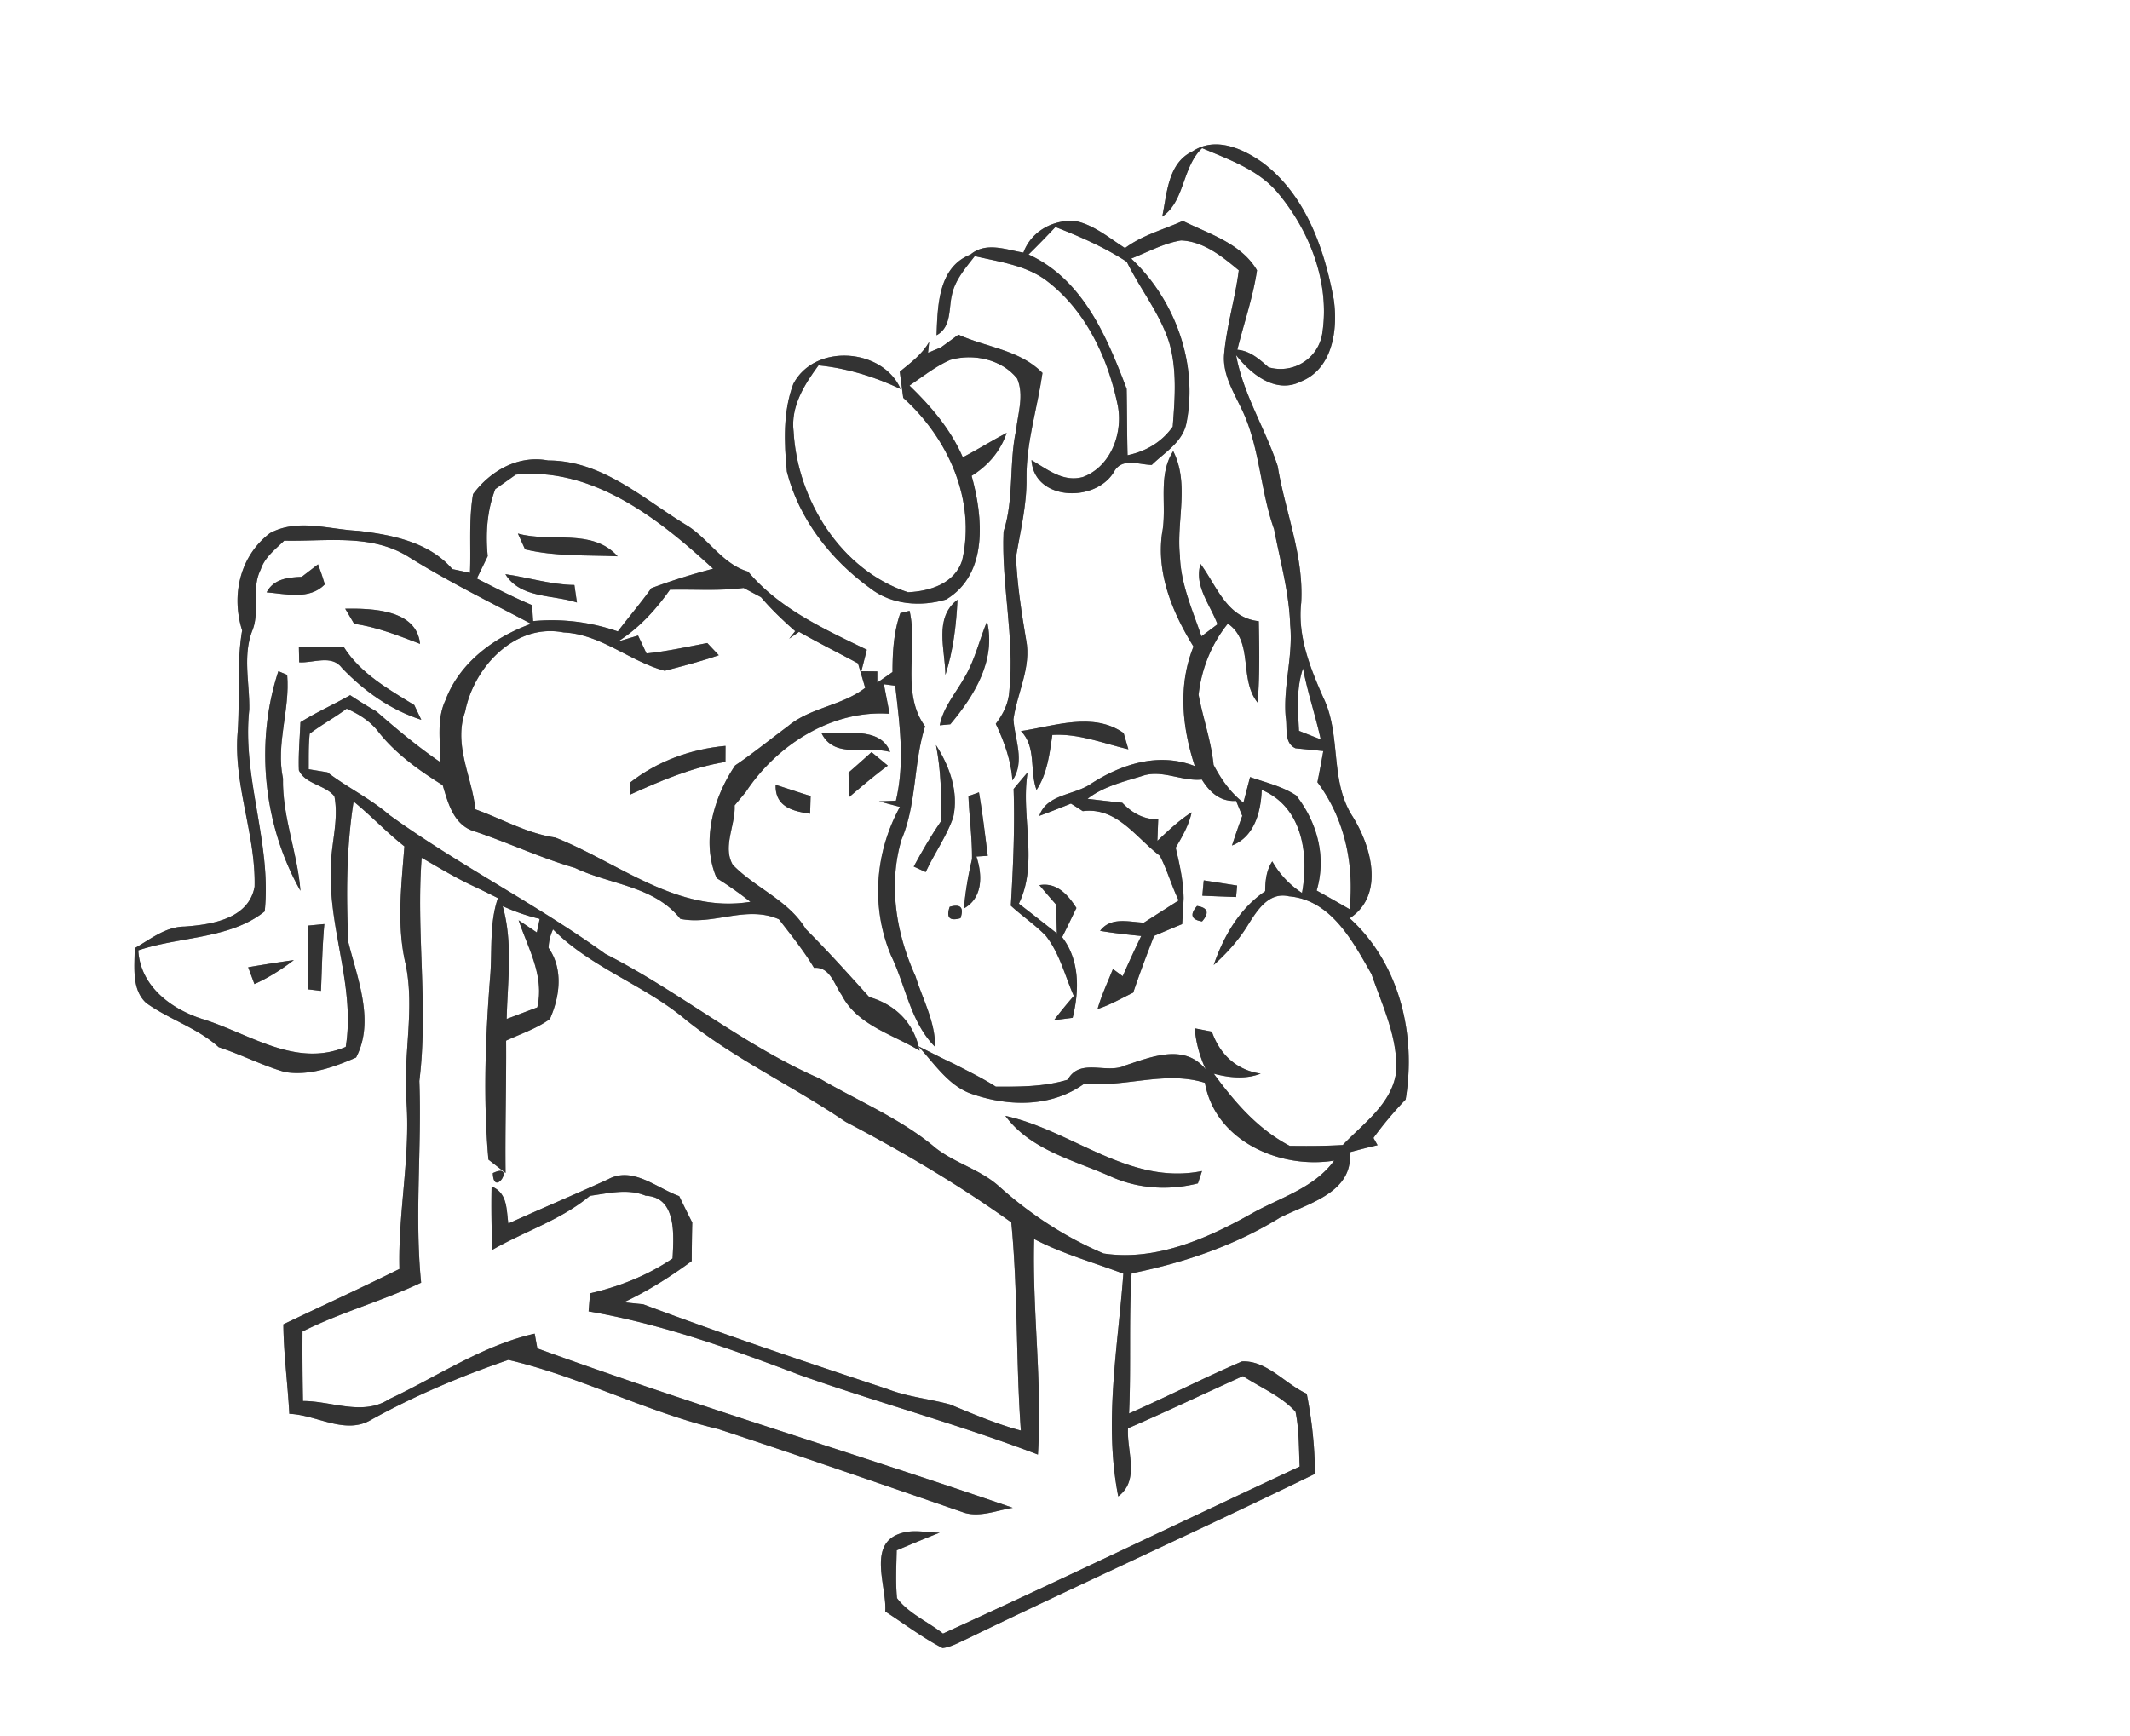 <svg width="368" height="300" viewBox="0 0 276 225" xmlns="http://www.w3.org/2000/svg"><rect x="0" y="0" width="276" height="225" fill="#808080" stroke="none"/><g fill="#FFF"><path d="M0 0h276v225H0V0m154.54 19.61c-3.22 1.5-3.31 5.47-3.94 8.46 2.95-1.99 2.56-6.41 5.17-8.87 3.57 1.52 7.47 2.85 9.98 6 4.01 4.89 6.53 11.42 5.62 17.78-.4 3.41-3.72 5.55-6.99 4.62-1.18-1.03-2.39-2.14-4.05-2.27.85-3.43 2.03-6.8 2.55-10.3-2.03-3.48-6.2-4.71-9.61-6.4-2.52 1.14-5.25 1.84-7.49 3.52-2.03-1.29-3.95-2.95-6.35-3.49-2.88-.28-5.8 1.28-6.82 4.08-2.27-.38-4.85-1.44-6.86.25-4.19 1.64-4.25 6.67-4.39 10.46 1.95-1.08 1.55-3.38 1.99-5.24.41-1.95 1.77-3.48 2.96-5.02 3.13.74 6.49 1.15 9.17 3.09 5.15 3.84 8.04 9.99 9.33 16.14.77 3.62-.83 8.04-4.48 9.4-2.54.73-4.63-1-6.67-2.19.32 5.25 8.18 5.58 10.65 1.59 1.03-1.98 3.2-1 4.93-.96 1.68-1.64 4.02-2.95 4.5-5.45 1.52-7.71-1.48-15.96-7.16-21.3 2.13-.83 4.19-1.98 6.46-2.35 2.95.13 5.32 2.08 7.48 3.87-.47 3.69-1.6 7.27-1.91 10.98-.19 2.89 1.6 5.34 2.68 7.89 1.98 4.69 2.09 9.9 3.8 14.68.79 4.12 1.95 8.2 2.09 12.42.4 4-.93 7.93-.58 11.95.25 1.33-.28 3.33 1.27 4.03l3.6.36c-.24 1.34-.49 2.69-.76 4.04 3.54 4.74 4.78 10.63 4.17 16.46-1.42-.82-2.84-1.63-4.27-2.42 1.29-4.36.09-8.81-2.65-12.32-1.82-1.2-3.96-1.68-5.98-2.39-.21.83-.65 2.49-.86 3.32-1.68-1.3-2.89-3.04-3.87-4.9-.31-3.1-1.37-6.04-1.94-9.09.38-3.36 1.66-6.57 3.79-9.21 3.39 2.31 1.4 7.19 3.86 10.23.29-3.51.22-7.03.15-10.55-4.16-.44-5.43-4.56-7.55-7.42-.86 2.87 1.27 5.29 2.2 7.82l-2.08 1.56c-1.17-3.42-2.69-6.8-2.79-10.47-.47-4.5 1.27-9.3-.87-13.53-2.05 3.19-.76 7.11-1.44 10.64-.75 5.24 1.36 10.32 4.07 14.69-2.03 5.05-1.48 10.43.17 15.49-4.63-1.82-9.44-.29-13.42 2.27-2.18 1.53-5.75 1.32-6.73 4.18 1.38-.5 2.74-1.05 4.1-1.59.39.24 1.16.74 1.54.98 4.4-.57 6.88 3.44 9.98 5.78.96 1.85 1.52 3.91 2.44 5.79-1.51.96-3.01 1.92-4.51 2.88-1.97-.09-4.27-.79-5.67 1.06 1.76.3 3.54.49 5.33.67-.83 1.72-1.64 3.45-2.4 5.21-.32-.23-.95-.7-1.27-.93-.68 1.71-1.48 3.4-1.99 5.18 1.62-.52 3.09-1.38 4.62-2.12.83-2.48 1.76-4.92 2.7-7.35 1.21-.52 2.42-1.03 3.64-1.53.08-1.12.15-2.24.19-3.36-.03-2.22-.52-4.39-1.03-6.54.86-1.45 1.71-2.92 2.07-4.59-1.63 1.04-3.04 2.38-4.44 3.7.03-.7.08-2.1.11-2.8-1.87.06-3.41-.83-4.66-2.14-1.51-.16-3.01-.33-4.5-.51 2.03-1.58 4.6-2.2 7.02-2.94 2.58-.93 5.16.71 7.79.44 1.01 1.64 2.38 2.9 4.44 2.77.2.49.6 1.45.8 1.94-.47 1.27-.91 2.55-1.33 3.84 2.92-1.13 3.75-4.39 3.85-7.21 5.28 2.22 6.14 8.35 5.22 13.36a11.79 11.79 0 0 1-3.85-4.09c-.77 1.16-.91 2.51-.92 3.87-3.34 2.26-5.38 5.81-6.67 9.56 1.72-1.54 3.27-3.26 4.47-5.24 1.18-1.87 2.68-4.27 5.29-3.66 5.48.48 8.27 5.85 10.69 10.09 1.41 4.11 3.46 8.27 3.19 12.71-.58 4.13-4.25 6.62-6.91 9.43-2.3.14-4.59.14-6.88.11-4.15-2.18-7.11-5.64-9.84-9.35 2.01.52 4.09.76 6.08-.01-3.16-.46-5.3-2.5-6.33-5.44-.55-.11-1.67-.33-2.22-.43.16 1.85.64 3.62 1.43 5.32-2.77-3.39-6.99-1.64-10.4-.52-2.45 1.19-5.87-1.04-7.48 1.85-3.02.93-6.2.92-9.32.91-1.77-1.13-3.66-2.04-5.51-3-1.54-.71-3.04-1.5-4.55-2.25 2.16 2.31 4.02 5.32 7.21 6.28 4.74 1.59 10.18 1.6 14.35-1.45 5.22.57 10.42-1.7 15.59-.08 1.34 7.56 9.76 11.23 16.75 10.08-2.59 3.56-6.98 4.78-10.65 6.84-5.78 3.26-12.47 6.22-19.22 5.2-5-2.11-9.61-5.15-13.64-8.78-2.4-2.11-5.6-2.93-8.1-4.87-4.49-3.81-10-6.06-15.03-9.01-9.88-4.3-18.23-11.31-27.8-16.17-9-6.49-18.97-11.49-27.97-17.99-2.47-2.14-5.45-3.56-8.04-5.54L40 99.7c.01-1.53-.03-3.07.13-4.6 1.53-1.17 3.25-2.09 4.79-3.25 1.62.71 3.13 1.67 4.2 3.11 2.25 2.82 5.22 4.91 8.25 6.81.66 2.21 1.33 4.86 3.7 5.84 4.52 1.48 8.83 3.54 13.41 4.87 4.63 2.21 10.26 2.32 13.68 6.61 4.33.87 8.53-1.81 12.78.06 1.57 2.05 3.21 4.06 4.54 6.29 2.09-.17 2.62 2.17 3.59 3.53 2 3.9 6.6 5.08 10.09 7.2-.71-3.58-3.11-5.96-6.53-6.95-2.69-2.98-5.37-5.97-8.21-8.8-2.23-3.74-6.53-5.3-9.47-8.34-1.35-2.35.37-5.15.24-7.69.36-.43 1.08-1.3 1.44-1.73 4.02-6.1 11.15-10.68 18.64-10.15-.18-.96-.55-2.87-.74-3.83.37.05 1.1.15 1.47.19.57 4.98 1.27 9.96.09 14.91l-2.19.08c.9.24 1.8.48 2.71.72-3.25 5.93-3.78 13.05-1.13 19.31 1.9 3.93 2.5 8.6 5.69 11.79.03-3.25-1.6-6.13-2.54-9.15-2.5-5.51-3.56-11.83-1.81-17.72 1.98-4.66 1.53-9.86 3.05-14.67-3.15-4.3-.89-10.12-2.01-14.97-.3.07-.9.22-1.19.29-.87 2.44-1.02 5.06-1.02 7.64-.65.46-1.31.92-1.97 1.37v-1.45l-2.07-.02c.18-.7.54-2.09.71-2.79-5.53-2.68-11.33-5.31-15.38-10.12-3.31-.98-5.08-4.2-7.89-5.97-5.69-3.43-10.94-8.43-18.02-8.44-3.88-.74-7.48 1.34-9.73 4.36-.58 3.37-.26 6.81-.4 10.21-.58-.13-1.72-.37-2.29-.49-3-3.51-7.84-4.45-12.2-4.96-3.8-.18-7.82-1.63-11.41.29-3.9 2.94-5.07 8.05-3.62 12.62-.76 4.43-.25 8.95-.6 13.41-.49 6.72 2.38 13.14 2.21 19.81-.78 4.18-5.57 4.9-9.09 5.16-2.46.02-4.41 1.65-6.45 2.8.02 2.38-.45 5.35 1.52 7.12 2.98 2.13 6.62 3.22 9.37 5.71 2.91.95 5.63 2.37 8.57 3.22 3.17.53 6.37-.64 9.23-1.88 2.45-4.7.18-10.19-1.01-14.98-.27-6.06-.26-12.18.69-18.2 2.27 1.85 4.28 4 6.58 5.81-.39 5.08-1.03 10.23.16 15.26 1.23 5.93-.37 11.91.11 17.87.5 7.24-1.1 14.41-.91 21.64-4.98 2.48-10.03 4.78-15.04 7.18.03 3.88.57 7.73.77 11.6 3.52.12 7.18 2.73 10.52.82 5.69-3.16 11.72-5.7 17.87-7.81 9.34 2.19 17.89 6.75 27.21 8.97 10.68 3.5 21.3 7.2 31.93 10.86 2.06.57 4.17-.34 6.21-.66-20.47-7.07-41.24-13.25-61.6-20.66-.09-.48-.26-1.43-.35-1.91-6.76 1.53-12.62 5.57-18.84 8.48-3.42 2.24-7.47.24-11.18.25-.06-3-.08-6.01-.06-9.01 4.97-2.5 10.36-3.95 15.37-6.33-.87-8.68.1-17.43-.23-26.14 1.19-9.63-.44-19.29.3-28.93 2.18 1.26 4.34 2.57 6.63 3.64 1.09.51 2.17 1.05 3.25 1.59-1.16 3.38-.7 6.98-1.03 10.47-.6 7.8-.89 15.62-.2 23.42.55.43 1.66 1.29 2.22 1.73-.07-5.72.11-11.43.07-17.15 1.91-.89 3.95-1.55 5.67-2.8 1.3-2.91 1.76-6.48-.17-9.22.03-.84.23-1.64.58-2.4 4.97 5.02 11.9 7.22 17.23 11.74 6.43 5.12 13.91 8.6 20.68 13.2 7.42 3.89 14.65 8.15 21.47 13.03.87 8.97.59 18 1.24 26.99-3.16-.85-6.16-2.14-9.17-3.38-2.67-.74-5.47-.97-8.08-1.99-10.62-3.51-21.22-7.07-31.69-11-.63-.06-1.88-.19-2.5-.26 3.11-1.46 6.02-3.3 8.79-5.34.01-1.67.03-3.34.07-5-.58-1.14-1.14-2.28-1.69-3.42-2.95-1.05-6.04-3.93-9.25-2.16-4.28 1.95-8.61 3.77-12.89 5.71-.27-1.79-.07-3.95-2.17-4.8-.06 2.74 0 5.49.07 8.23 4.18-2.42 8.92-3.88 12.67-7.02 2.4-.32 4.88-.98 7.23-.01 4.07.19 3.62 5.21 3.48 8.13-3.2 2.19-6.91 3.65-10.69 4.52-.05.59-.14 1.76-.19 2.34 9.46 1.63 18.54 4.89 27.48 8.29 10.19 3.59 20.64 6.41 30.74 10.27.59-9.32-.75-18.62-.49-27.94 3.67 1.93 7.69 3.03 11.56 4.49-.71 9.58-2.55 19.31-.66 28.87 2.85-2.13 1.07-5.86 1.27-8.83 5-2.16 9.92-4.52 14.89-6.76 2.28 1.49 4.95 2.58 6.81 4.62.48 2.33.42 4.73.54 7.1-15.42 7.19-30.74 14.59-46.22 21.65-1.96-1.55-4.44-2.58-5.96-4.59-.2-2.06-.08-4.14-.04-6.2 1.85-.78 3.71-1.56 5.58-2.29-1.66 0-3.38-.45-4.99.07-4.47 1.32-1.85 6.86-2.07 10.15 2.46 1.59 4.81 3.38 7.42 4.74 1.09-.13 2.05-.69 3.03-1.13 15.02-7.27 30.23-14.14 45.23-21.45-.02-3.5-.4-6.97-1.07-10.39-2.8-1.26-5.19-4.35-8.39-4.18-4.93 2.12-9.71 4.58-14.63 6.74.28-6.05-.04-12.11.33-18.16 6.73-1.36 13.33-3.58 19.2-7.21 3.66-1.88 9.55-3.22 9.07-8.49 1.19-.32 2.39-.63 3.6-.91l-.53-.94c1.27-1.76 2.67-3.41 4.17-4.98 1.4-8.42-.79-17.63-7.25-23.49 4.58-3.02 2.8-9.31.38-13.19-3.02-4.65-1.42-10.57-3.82-15.45-1.7-3.85-3.34-7.97-2.84-12.28.34-6.1-2.08-11.76-3.05-17.67-1.6-4.88-4.46-9.28-5.39-14.4 1.9 2.45 5.12 5.07 8.38 3.43 4.15-1.65 4.84-6.78 4.27-10.66-1.21-6.55-3.63-13.47-9.12-17.65-2.57-1.85-6.19-3.51-9.16-1.53m-30.35 23.76c-.56.41-1.68 1.23-2.25 1.64-.42.18-1.26.53-1.69.71l.15-1.42c-.9 1.62-2.41 2.72-3.81 3.87.14 1.13.29 2.26.45 3.39 5.8 5.23 9.45 13.26 7.63 21.09-.99 3-4.17 3.97-7.01 4.11-8.7-2.85-14.34-11.97-14.83-20.85-.39-3.25 1.4-6.07 3.23-8.56 3.73.37 7.28 1.48 10.65 3.07-2.31-5.29-11.11-5.99-13.91-.68-1.36 3.61-1.2 7.6-.84 11.38 1.55 6.13 5.68 11.42 10.76 15.09 2.76 2.19 6.63 2.47 9.89 1.48 5.48-3.3 4.77-10.69 3.29-16.02 2.12-1.31 3.74-3.19 4.54-5.57-1.92 1.01-3.76 2.16-5.68 3.17-1.56-3.61-4.11-6.6-6.91-9.3 1.71-1.16 3.35-2.48 5.26-3.32 3-.88 6.72-.09 8.7 2.43.91 2.14.09 4.49-.15 6.68-.94 4.34-.24 8.87-1.62 13.13-.3 6.87 1.45 13.74.75 20.62-.08 1.6-.8 3.05-1.76 4.3 1.09 2.32 1.98 4.74 2.16 7.34 1.67-2.47.3-5.27.13-7.92.48-3.45 2.35-6.74 1.64-10.31-.6-3.55-1.15-7.13-1.31-10.72.57-3.41 1.42-6.79 1.36-10.27-.03-4.63 1.42-9.06 2.07-13.6-2.94-3-7.25-3.3-10.89-4.96m-1.69 44.1c1.02-3.14 1.41-6.45 1.57-9.74-3.1 2.35-1.59 6.47-1.57 9.74m2.47.35c-1.13 2.02-2.75 3.84-3.2 6.18l1.37-.13c3.1-3.7 5.95-8.28 4.76-13.33-1.01 2.41-1.57 5.02-2.93 7.28m7.32 6.93c2.04 2.08 1.09 5.11 2.02 7.63 1.4-2.12 1.69-4.67 2.05-7.13 3.41-.21 6.59 1.1 9.85 1.86-.15-.52-.46-1.58-.61-2.1-3.95-2.79-8.98-.9-13.31-.26m-25.87.2c1.6 3.49 5.94 1.67 8.92 2.51-1.27-3.4-6.01-2.24-8.92-2.51m14.86 1.61c.65 3.25.72 6.56.66 9.86-1.3 1.89-2.45 3.87-3.54 5.89.39.18 1.16.54 1.55.71 1.11-2.39 2.67-4.57 3.56-7.06.74-3.31-.45-6.62-2.23-9.4m-8.35.92c-.98.89-1.98 1.78-2.98 2.65.01.8.04 2.39.06 3.19 1.64-1.4 3.29-2.8 5.03-4.09-.7-.59-1.4-1.17-2.11-1.75m18.41 4.78c.17 5.04-.06 10.09-.36 15.12 1.46 1.35 3.14 2.46 4.53 3.9 1.8 2.28 2.48 5.18 3.63 7.8-.89 1.02-1.75 2.06-2.56 3.14.6-.08 1.81-.23 2.41-.31.87-3.49.94-7.46-1.36-10.45.64-1.25 1.23-2.52 1.85-3.78-1.09-1.71-2.55-3.36-4.8-2.96a126 126 0 0 0 2.17 2.52c.02.94.07 2.8.1 3.73-1.64-1.29-3.28-2.58-4.93-3.85 2.58-5.27.21-11.4 1.14-17.02-.61.71-1.22 1.43-1.82 2.16m-30.83-.54c-.1 2.82 2.18 3.42 4.46 3.74.02-.57.05-1.72.07-2.29-1.52-.46-3.02-.98-4.53-1.45m24.98 1.46c.11 2.73.49 5.44.46 8.17-.5 2.1-.86 4.24-1.05 6.39 2.49-1.38 2.41-4.37 1.62-6.73l1.47-.09c-.35-2.75-.67-5.5-1.14-8.23-.34.13-1.02.37-1.36.49m30.49 10.92c-.05.5-.14 1.49-.18 1.99 1.45.06 2.91.12 4.37.17.03-.37.1-1.11.13-1.49-1.44-.22-2.88-.45-4.32-.67m-32.92 3.43c-.48 1.39-.02 1.88 1.4 1.47.47-1.39 0-1.88-1.4-1.47m32.05-.11c-.96 1.11-.75 1.78.65 2 .97-1.11.75-1.78-.65-2m-24.84 27.2c3.26 4.44 8.9 5.74 13.68 7.87 3.54 1.59 7.53 1.83 11.27.88.14-.4.4-1.2.53-1.6-9.38 1.91-16.81-5.25-25.48-7.15m-66.41 7.42c.11 3.38 3.1-1.49 0 0z"/><path d="M133.28 32.98c1.19-1.16 2.34-2.35 3.48-3.56 3.2 1.25 6.36 2.62 9.25 4.51 1.72 3.52 4.25 6.63 5.47 10.39 1.06 3.57.76 7.32.48 10.97-1.41 2.01-3.47 3.21-5.85 3.71-.08-2.87-.06-5.74-.12-8.61-2.58-6.79-5.67-14.18-12.71-17.41zM66.83 61.52c10.01-1.04 18.64 5.8 25.57 12.19-2.7.71-5.38 1.54-8 2.52-1.37 1.93-2.92 3.72-4.34 5.61a25.927 25.927 0 0 0-10.98-1.34c-.04-.52-.1-1.55-.14-2.07-2.44-1.03-4.79-2.25-7.15-3.45.47-.97.94-1.93 1.41-2.9-.29-2.94-.09-5.91.98-8.69.89-.62 1.77-1.24 2.65-1.87m.28 7.63c.23.51.69 1.53.93 2.05 3.93.94 7.98.73 11.99.9-3.3-3.68-8.65-1.74-12.92-2.95m-1.62 5.27c1.93 3.16 6.15 2.64 9.27 3.67-.09-.57-.25-1.71-.33-2.27-3.04-.04-5.95-.98-8.94-1.4zM33.78 73.83c.51-1.6 1.9-2.63 3.05-3.76 5.36.13 11.15-.92 15.99 2.03 5.16 3.23 10.62 5.91 16 8.75-4.78 1.73-9.29 5.03-11.11 9.94-1.17 2.5-.63 5.33-.65 7.99-2.92-1.99-5.63-4.26-8.29-6.58-1.16-.66-2.29-1.37-3.4-2.1-2.13 1.21-4.37 2.21-6.44 3.5-.08 2.08-.28 4.15-.2 6.23.84 1.82 3.36 1.86 4.6 3.37.63 3.28-.57 6.54-.46 9.84-.2 7.64 3.16 14.97 1.93 22.64-6.47 2.75-12.5-1.73-18.51-3.59-4.1-1.29-8.11-4.27-8.37-8.92 5.37-1.82 11.89-1.44 16.38-5.05.93-8.8-2.95-17.35-2-26.13.07-3.45-.9-7.05.44-10.37.95-2.5-.2-5.35 1.04-7.79m5.32.93c-1.78.08-3.62.25-4.55 2.01 2.53.2 5.52 1.02 7.54-1.03-.26-.88-.55-1.74-.88-2.6-.7.54-1.41 1.08-2.11 1.62m5.63 4.13l1.16 1.96c2.97.42 5.76 1.54 8.54 2.6-.45-4.47-6.23-4.6-9.7-4.56m-6 4.98c.01.65.03 1.31.04 1.97 1.84.12 4.2-1.05 5.54.73 2.85 3 6.31 5.44 10.28 6.72-.23-.47-.68-1.43-.91-1.91-3.37-2.07-6.92-4.06-9.12-7.5-1.94-.09-3.88-.08-5.83-.01m-2.66 3.12c-3.05 9.27-1.95 19.97 2.86 28.46-.37-4.92-2.36-9.57-2.26-14.56-.95-4.49.94-8.9.54-13.42-.28-.12-.86-.36-1.14-.48m3.89 32.97c-.01 2.75-.02 5.5-.02 8.26l1.65.2c.13-2.89.17-5.78.44-8.66l-2.07.2m-7.8 5.4l.81 2.18c1.83-.82 3.52-1.89 5.11-3.11-1.98.28-3.95.59-5.92.93z"/><path d="M86.81 76.43c3.18-.07 6.38.18 9.55-.23.56.3 1.68.9 2.25 1.2 1.35 1.59 2.86 3.03 4.43 4.4l-.78.98c.32-.23.96-.67 1.28-.89 2.51 1.43 5.1 2.72 7.64 4.09l.93 3.17c-3.03 2.34-7.11 2.53-10.04 4.99-2.27 1.68-4.46 3.48-6.81 5.06-2.79 4.11-4.46 9.87-2.39 14.61 1.51.94 2.96 1.97 4.37 3.07-9.44 1.55-17.06-5.08-25.29-8.33-3.69-.54-6.9-2.42-10.35-3.66-.44-4.21-2.86-8.33-1.33-12.64 1.1-5.78 6.48-11.53 12.77-10.28 4.82.22 8.55 3.74 13.09 4.97 2.35-.62 4.71-1.22 7.01-2.02-.37-.39-1.12-1.18-1.49-1.58-2.62.5-5.23 1.08-7.88 1.35-.27-.58-.82-1.74-1.09-2.32-.65.19-1.97.59-2.63.79 2.74-1.73 4.91-4.1 6.76-6.73m-5.2 25.02l-.02 1.56c4-1.81 8.05-3.55 12.41-4.26 0-.52.01-1.56.01-2.08-4.49.41-8.84 1.98-12.4 4.78zM168.32 94.72c-.14-2.7-.37-5.47.52-8.09.59 3.11 1.62 6.11 2.3 9.2-.94-.36-1.88-.73-2.82-1.11zM65.14 117.44c1.55.71 3.14 1.26 4.79 1.65-.11.59-.24 1.17-.37 1.76-.59-.4-1.77-1.19-2.36-1.58 1.24 3.67 3.37 7.24 2.42 11.29-1.32.5-2.65 1.01-3.97 1.5.12-4.87.84-9.84-.51-14.62z"/></g><g fill="#333"><path d="M154.54 19.61c2.97-1.98 6.59-.32 9.16 1.53 5.49 4.18 7.91 11.1 9.12 17.65.57 3.88-.12 9.01-4.27 10.66-3.26 1.64-6.48-.98-8.38-3.43.93 5.12 3.79 9.52 5.39 14.4.97 5.91 3.39 11.57 3.05 17.67-.5 4.31 1.14 8.43 2.84 12.28 2.4 4.88.8 10.8 3.82 15.45 2.42 3.88 4.2 10.17-.38 13.19 6.46 5.86 8.65 15.07 7.25 23.49-1.5 1.57-2.9 3.22-4.17 4.98l.53.94c-1.21.28-2.41.59-3.6.91.48 5.27-5.41 6.61-9.07 8.49-5.87 3.63-12.47 5.85-19.2 7.21-.37 6.05-.05 12.11-.33 18.16 4.92-2.16 9.7-4.62 14.63-6.74 3.2-.17 5.59 2.92 8.39 4.18.67 3.42 1.05 6.89 1.07 10.39-15 7.31-30.21 14.18-45.23 21.45-.98.44-1.94 1-3.03 1.13-2.61-1.36-4.96-3.15-7.42-4.74.22-3.29-2.4-8.83 2.07-10.15 1.61-.52 3.33-.07 4.99-.07-1.87.73-3.73 1.51-5.58 2.29-.04 2.06-.16 4.14.04 6.2 1.52 2.01 4 3.04 5.96 4.59 15.48-7.06 30.8-14.46 46.22-21.65-.12-2.37-.06-4.77-.54-7.1-1.86-2.04-4.53-3.13-6.81-4.62-4.97 2.24-9.89 4.6-14.89 6.76-.2 2.97 1.58 6.7-1.27 8.83-1.89-9.56-.05-19.29.66-28.87-3.87-1.46-7.89-2.56-11.56-4.49-.26 9.32 1.08 18.62.49 27.94-10.1-3.86-20.55-6.68-30.74-10.27-8.94-3.4-18.02-6.66-27.48-8.29.05-.58.14-1.75.19-2.34 3.78-.87 7.49-2.33 10.69-4.52.14-2.92.59-7.94-3.48-8.13-2.35-.97-4.83-.31-7.23.01-3.75 3.14-8.49 4.6-12.67 7.02-.07-2.74-.13-5.49-.07-8.23 2.1.85 1.9 3.01 2.17 4.8 4.28-1.94 8.61-3.76 12.89-5.71 3.21-1.77 6.3 1.11 9.25 2.16.55 1.14 1.11 2.28 1.69 3.42-.04 1.66-.06 3.33-.07 5-2.77 2.04-5.68 3.88-8.79 5.34.62.07 1.87.2 2.5.26 10.47 3.93 21.07 7.49 31.69 11 2.61 1.02 5.41 1.25 8.08 1.99 3.01 1.24 6.01 2.53 9.17 3.38-.65-8.99-.37-18.02-1.24-26.99-6.82-4.88-14.05-9.14-21.47-13.03-6.77-4.6-14.25-8.08-20.68-13.2-5.33-4.52-12.26-6.72-17.23-11.74-.35.76-.55 1.56-.58 2.4 1.93 2.74 1.47 6.31.17 9.22-1.72 1.25-3.76 1.91-5.67 2.8.04 5.72-.14 11.43-.07 17.15-.56-.44-1.67-1.3-2.22-1.73-.69-7.8-.4-15.62.2-23.42.33-3.49-.13-7.09 1.03-10.47-1.08-.54-2.16-1.08-3.25-1.59-2.29-1.07-4.45-2.38-6.63-3.64-.74 9.64.89 19.3-.3 28.93.33 8.71-.64 17.46.23 26.14-5.01 2.38-10.4 3.83-15.37 6.33-.02 3 0 6.01.06 9.01 3.71-.01 7.76 1.99 11.18-.25 6.22-2.91 12.08-6.95 18.84-8.48.09.48.26 1.43.35 1.91 20.36 7.41 41.13 13.59 61.6 20.66-2.04.32-4.15 1.23-6.21.66-10.63-3.66-21.25-7.36-31.93-10.86-9.32-2.22-17.87-6.78-27.21-8.97-6.15 2.11-12.18 4.65-17.87 7.81-3.34 1.91-7-.7-10.52-.82-.2-3.87-.74-7.72-.77-11.6 5.01-2.4 10.06-4.7 15.04-7.18-.19-7.23 1.41-14.4.91-21.64-.48-5.96 1.12-11.94-.11-17.87-1.19-5.03-.55-10.18-.16-15.26-2.3-1.81-4.31-3.96-6.58-5.81-.95 6.02-.96 12.14-.69 18.2 1.19 4.79 3.46 10.28 1.01 14.98-2.86 1.24-6.06 2.41-9.23 1.88-2.94-.85-5.66-2.27-8.57-3.22-2.75-2.49-6.39-3.58-9.37-5.71-1.97-1.77-1.5-4.74-1.52-7.12 2.04-1.15 3.99-2.78 6.45-2.8 3.52-.26 8.31-.98 9.09-5.16.17-6.67-2.7-13.09-2.21-19.81.35-4.46-.16-8.98.6-13.41-1.45-4.57-.28-9.68 3.62-12.62 3.59-1.92 7.61-.47 11.41-.29 4.36.51 9.2 1.45 12.2 4.96.57.12 1.71.36 2.29.49.14-3.4-.18-6.84.4-10.21 2.25-3.02 5.85-5.1 9.73-4.36 7.08.01 12.33 5.01 18.02 8.44 2.81 1.77 4.58 4.99 7.89 5.97 4.05 4.81 9.85 7.44 15.38 10.12-.17.7-.53 2.09-.71 2.79l2.07.02v1.45c.66-.45 1.32-.91 1.97-1.37 0-2.58.15-5.2 1.02-7.64.29-.07.89-.22 1.19-.29 1.12 4.85-1.14 10.67 2.01 14.97-1.52 4.81-1.07 10.01-3.05 14.67-1.75 5.89-.69 12.21 1.81 17.72.94 3.02 2.57 5.9 2.54 9.15-3.19-3.19-3.79-7.86-5.69-11.79-2.65-6.26-2.12-13.38 1.13-19.31-.91-.24-1.81-.48-2.71-.72l2.19-.08c1.18-4.95.48-9.93-.09-14.91-.37-.04-1.1-.14-1.47-.19.19.96.56 2.87.74 3.83-7.49-.53-14.62 4.05-18.64 10.15-.36.43-1.08 1.3-1.44 1.73.13 2.54-1.59 5.34-.24 7.69 2.94 3.04 7.24 4.6 9.47 8.34 2.84 2.83 5.52 5.82 8.21 8.8 3.42.99 5.82 3.37 6.53 6.95-3.49-2.12-8.09-3.3-10.09-7.2-.97-1.36-1.5-3.7-3.59-3.53-1.33-2.23-2.97-4.24-4.54-6.29-4.25-1.87-8.45.81-12.78-.06-3.42-4.29-9.05-4.4-13.68-6.61-4.58-1.33-8.89-3.39-13.41-4.87-2.37-.98-3.04-3.63-3.7-5.84-3.03-1.9-6-3.99-8.25-6.81-1.07-1.44-2.58-2.4-4.2-3.11-1.54 1.16-3.26 2.08-4.79 3.25-.16 1.53-.12 3.07-.13 4.6l2.43.4c2.59 1.98 5.57 3.4 8.04 5.54 9 6.5 18.97 11.5 27.97 17.99 9.57 4.86 17.92 11.87 27.8 16.17 5.03 2.95 10.54 5.2 15.03 9.01 2.5 1.94 5.7 2.76 8.1 4.87 4.03 3.63 8.64 6.67 13.64 8.78 6.75 1.02 13.44-1.94 19.22-5.2 3.67-2.06 8.06-3.28 10.65-6.84-6.99 1.15-15.41-2.52-16.75-10.08-5.17-1.62-10.37.65-15.59.08-4.17 3.05-9.61 3.04-14.35 1.45-3.19-.96-5.05-3.97-7.21-6.28 1.51.75 3.01 1.54 4.55 2.25 1.85.96 3.74 1.87 5.51 3 3.12.01 6.3.02 9.32-.91 1.61-2.89 5.03-.66 7.48-1.85 3.41-1.12 7.63-2.87 10.4.52-.79-1.7-1.27-3.47-1.43-5.32.55.1 1.67.32 2.22.43 1.03 2.94 3.17 4.98 6.33 5.44-1.99.77-4.07.53-6.08.01 2.73 3.71 5.69 7.17 9.84 9.35 2.29.03 4.58.03 6.88-.11 2.66-2.81 6.33-5.3 6.91-9.43.27-4.44-1.78-8.6-3.19-12.71-2.42-4.24-5.21-9.61-10.69-10.09-2.61-.61-4.11 1.79-5.29 3.66-1.2 1.98-2.75 3.7-4.47 5.24 1.29-3.75 3.33-7.3 6.67-9.56.01-1.36.15-2.71.92-3.87a11.79 11.79 0 0 0 3.85 4.09c.92-5.01.06-11.14-5.22-13.36-.1 2.82-.93 6.08-3.85 7.21.42-1.29.86-2.57 1.33-3.84-.2-.49-.6-1.45-.8-1.94-2.06.13-3.43-1.13-4.44-2.77-2.63.27-5.21-1.37-7.79-.44-2.42.74-4.99 1.36-7.02 2.94 1.49.18 2.99.35 4.5.51 1.25 1.31 2.79 2.2 4.66 2.14-.03.7-.08 2.1-.11 2.8 1.4-1.32 2.81-2.66 4.44-3.7-.36 1.67-1.21 3.14-2.07 4.59.51 2.15 1 4.32 1.03 6.54a94.54 94.54 0 0 1-.19 3.36c-1.22.5-2.43 1.01-3.64 1.53-.94 2.43-1.87 4.87-2.7 7.35-1.53.74-3 1.6-4.62 2.12.51-1.78 1.31-3.47 1.99-5.18.32.23.95.7 1.27.93.76-1.76 1.57-3.49 2.4-5.21-1.79-.18-3.57-.37-5.33-.67 1.4-1.85 3.7-1.15 5.67-1.06 1.5-.96 3-1.92 4.51-2.88-.92-1.88-1.48-3.94-2.44-5.79-3.1-2.34-5.58-6.35-9.98-5.78-.38-.24-1.15-.74-1.54-.98-1.36.54-2.72 1.09-4.1 1.59.98-2.86 4.55-2.65 6.73-4.18 3.98-2.56 8.79-4.09 13.42-2.27-1.65-5.06-2.2-10.44-.17-15.49-2.71-4.37-4.82-9.45-4.07-14.69.68-3.53-.61-7.45 1.44-10.64 2.14 4.23.4 9.03.87 13.53.1 3.67 1.62 7.05 2.79 10.47l2.08-1.56c-.93-2.53-3.06-4.95-2.2-7.82 2.12 2.86 3.39 6.98 7.55 7.42.07 3.52.14 7.04-.15 10.55-2.46-3.04-.47-7.92-3.86-10.23-2.13 2.64-3.41 5.85-3.79 9.21.57 3.05 1.63 5.99 1.94 9.09.98 1.86 2.19 3.6 3.87 4.9.21-.83.65-2.49.86-3.32 2.02.71 4.16 1.19 5.98 2.39 2.74 3.51 3.94 7.96 2.65 12.32 1.43.79 2.85 1.6 4.27 2.42.61-5.83-.63-11.72-4.17-16.46.27-1.35.52-2.7.76-4.04l-3.6-.36c-1.55-.7-1.02-2.7-1.27-4.03-.35-4.02.98-7.95.58-11.95-.14-4.22-1.3-8.3-2.09-12.42-1.71-4.78-1.82-9.99-3.8-14.68-1.08-2.55-2.87-5-2.68-7.89.31-3.71 1.44-7.29 1.91-10.98-2.16-1.79-4.53-3.74-7.48-3.87-2.27.37-4.33 1.52-6.46 2.35 5.68 5.34 8.68 13.59 7.16 21.3-.48 2.5-2.82 3.81-4.5 5.45-1.73-.04-3.9-1.02-4.93.96-2.47 3.99-10.33 3.66-10.65-1.59 2.04 1.19 4.13 2.92 6.67 2.19 3.65-1.36 5.25-5.78 4.48-9.4-1.29-6.15-4.18-12.3-9.33-16.14-2.68-1.94-6.04-2.35-9.17-3.09-1.19 1.54-2.55 3.07-2.96 5.02-.44 1.86-.04 4.16-1.99 5.24.14-3.79.2-8.82 4.39-10.46 2.01-1.69 4.59-.63 6.86-.25 1.02-2.8 3.94-4.36 6.82-4.08 2.4.54 4.32 2.2 6.35 3.49 2.24-1.68 4.97-2.38 7.49-3.52 3.41 1.69 7.58 2.92 9.61 6.4-.52 3.5-1.7 6.87-2.55 10.3 1.66.13 2.87 1.24 4.05 2.27 3.27.93 6.59-1.21 6.99-4.62.91-6.36-1.61-12.89-5.62-17.78-2.51-3.15-6.41-4.48-9.98-6-2.61 2.46-2.22 6.88-5.17 8.87.63-2.99.72-6.96 3.94-8.46m-21.26 13.37c7.04 3.23 10.13 10.62 12.71 17.41.06 2.87.04 5.74.12 8.61 2.38-.5 4.44-1.7 5.85-3.71.28-3.65.58-7.4-.48-10.97-1.22-3.76-3.75-6.87-5.47-10.39-2.89-1.89-6.05-3.26-9.25-4.51-1.14 1.21-2.29 2.4-3.48 3.56M66.83 61.52c-.88.63-1.76 1.25-2.65 1.87-1.07 2.78-1.27 5.75-.98 8.69-.47.97-.94 1.93-1.41 2.9 2.36 1.2 4.71 2.42 7.15 3.45.04.52.1 1.55.14 2.07 3.72-.35 7.45.11 10.98 1.34 1.42-1.89 2.97-3.68 4.34-5.61 2.62-.98 5.3-1.81 8-2.52-6.93-6.39-15.56-13.23-25.57-12.19M33.78 73.83c-1.24 2.44-.09 5.29-1.04 7.79-1.34 3.32-.37 6.92-.44 10.37-.95 8.78 2.93 17.33 2 26.13-4.49 3.61-11.01 3.23-16.38 5.05.26 4.65 4.27 7.63 8.37 8.92 6.01 1.86 12.04 6.34 18.51 3.59 1.23-7.67-2.13-15-1.93-22.64-.11-3.3 1.09-6.56.46-9.84-1.24-1.51-3.76-1.55-4.6-3.37-.08-2.08.12-4.15.2-6.23 2.07-1.29 4.31-2.29 6.44-3.5 1.11.73 2.24 1.44 3.4 2.1 2.66 2.32 5.37 4.59 8.29 6.58.02-2.66-.52-5.49.65-7.99 1.82-4.91 6.33-8.21 11.11-9.94-5.38-2.84-10.84-5.52-16-8.75-4.84-2.95-10.63-1.9-15.99-2.03-1.15 1.13-2.54 2.16-3.05 3.76m53.03 2.6c-1.85 2.63-4.02 5-6.76 6.73.66-.2 1.98-.6 2.63-.79.27.58.82 1.74 1.09 2.32 2.65-.27 5.26-.85 7.88-1.35.37.4 1.12 1.19 1.49 1.58-2.3.8-4.66 1.4-7.01 2.02-4.54-1.23-8.27-4.75-13.09-4.97-6.29-1.25-11.67 4.5-12.77 10.28-1.53 4.31.89 8.43 1.33 12.64 3.45 1.24 6.66 3.12 10.35 3.66 8.23 3.25 15.85 9.88 25.29 8.33-1.41-1.1-2.86-2.13-4.37-3.07-2.07-4.74-.4-10.5 2.39-14.61 2.35-1.58 4.54-3.38 6.81-5.06 2.93-2.46 7.01-2.65 10.04-4.99l-.93-3.17c-2.54-1.37-5.13-2.66-7.64-4.09-.32.22-.96.66-1.28.89l.78-.98c-1.57-1.37-3.08-2.81-4.43-4.4-.57-.3-1.69-.9-2.25-1.2-3.17.41-6.37.16-9.55.23m81.51 18.29c.94.38 1.88.75 2.82 1.11-.68-3.09-1.71-6.09-2.3-9.2-.89 2.62-.66 5.39-.52 8.09M65.14 117.44c1.35 4.78.63 9.75.51 14.62 1.32-.49 2.65-1 3.97-1.5.95-4.05-1.18-7.62-2.42-11.29.59.39 1.77 1.18 2.36 1.58.13-.59.26-1.17.37-1.76-1.65-.39-3.24-.94-4.79-1.65z"/><path d="M124.19 43.37c3.64 1.66 7.95 1.96 10.89 4.96-.65 4.54-2.1 8.97-2.07 13.6.06 3.48-.79 6.86-1.36 10.27.16 3.59.71 7.17 1.31 10.72.71 3.57-1.16 6.86-1.64 10.31.17 2.65 1.54 5.45-.13 7.92-.18-2.6-1.07-5.02-2.16-7.34.96-1.25 1.68-2.7 1.76-4.3.7-6.88-1.05-13.75-.75-20.62 1.38-4.26.68-8.79 1.62-13.13.24-2.19 1.06-4.54.15-6.68-1.98-2.52-5.7-3.31-8.7-2.43-1.91.84-3.55 2.16-5.26 3.32 2.8 2.7 5.35 5.69 6.91 9.3 1.92-1.01 3.76-2.16 5.68-3.17-.8 2.38-2.42 4.26-4.54 5.57 1.48 5.33 2.19 12.72-3.29 16.02-3.26.99-7.13.71-9.89-1.48-5.08-3.67-9.21-8.96-10.76-15.09-.36-3.78-.52-7.77.84-11.38 2.8-5.31 11.6-4.61 13.91.68-3.37-1.59-6.92-2.7-10.65-3.07-1.83 2.49-3.62 5.31-3.23 8.56.49 8.88 6.13 18 14.83 20.85 2.84-.14 6.02-1.11 7.01-4.11 1.82-7.83-1.83-15.86-7.63-21.09-.16-1.13-.31-2.26-.45-3.39 1.4-1.15 2.91-2.25 3.81-3.87l-.15 1.42c.43-.18 1.27-.53 1.69-.71.57-.41 1.69-1.23 2.25-1.64zM67.11 69.15c4.27 1.21 9.62-.73 12.92 2.95-4.01-.17-8.06.04-11.99-.9-.24-.52-.7-1.54-.93-2.05zM39.1 74.76c.7-.54 1.41-1.08 2.11-1.62.33.86.62 1.72.88 2.6-2.02 2.05-5.01 1.23-7.54 1.03.93-1.76 2.77-1.93 4.55-2.01zM65.49 74.42c2.99.42 5.9 1.36 8.94 1.4.08.56.24 1.7.33 2.27-3.12-1.03-7.34-.51-9.27-3.67zM44.73 78.89c3.47-.04 9.25.09 9.7 4.56-2.78-1.06-5.57-2.18-8.54-2.6l-1.16-1.96z"/><path d="M122.5 87.47c-.02-3.27-1.53-7.39 1.57-9.74-.16 3.29-.55 6.6-1.57 9.74zM124.97 87.82c1.36-2.26 1.92-4.87 2.93-7.28 1.19 5.05-1.66 9.63-4.76 13.33l-1.37.13c.45-2.34 2.07-4.16 3.2-6.18zM38.73 83.87c1.95-.07 3.89-.08 5.83.01 2.2 3.44 5.75 5.43 9.12 7.5.23.48.68 1.44.91 1.91-3.97-1.28-7.43-3.72-10.28-6.72-1.34-1.78-3.7-.61-5.54-.73-.01-.66-.03-1.32-.04-1.97zM36.07 86.99c.28.12.86.36 1.14.48.4 4.52-1.49 8.93-.54 13.42-.1 4.99 1.89 9.64 2.26 14.56-4.81-8.49-5.91-19.19-2.86-28.46zM132.29 94.75c4.33-.64 9.36-2.53 13.31.26.15.52.46 1.58.61 2.1-3.26-.76-6.44-2.07-9.85-1.86-.36 2.46-.65 5.01-2.05 7.13-.93-2.52.02-5.55-2.02-7.63zM106.42 94.95c2.91.27 7.65-.89 8.92 2.51-2.98-.84-7.32.98-8.92-2.51zM81.61 101.45c3.56-2.8 7.91-4.37 12.4-4.78 0 .52-.01 1.56-.01 2.08-4.36.71-8.41 2.45-12.41 4.26l.02-1.56zM121.28 96.56c1.78 2.78 2.97 6.09 2.23 9.4-.89 2.49-2.45 4.67-3.56 7.06-.39-.17-1.16-.53-1.55-.71 1.09-2.02 2.24-4 3.54-5.89.06-3.3-.01-6.61-.66-9.86z"/><path d="M112.93 97.48c.71.58 1.41 1.16 2.11 1.75-1.74 1.29-3.39 2.69-5.03 4.09-.02-.8-.05-2.39-.06-3.19 1-.87 2-1.76 2.98-2.65zM131.34 102.26c.6-.73 1.21-1.45 1.82-2.16-.93 5.62 1.44 11.75-1.14 17.02 1.65 1.27 3.29 2.56 4.93 3.85-.03-.93-.08-2.79-.1-3.73a126 126 0 0 1-2.17-2.52c2.25-.4 3.71 1.25 4.8 2.96-.62 1.26-1.21 2.53-1.85 3.78 2.3 2.99 2.23 6.96 1.36 10.45-.6.08-1.81.23-2.41.31.81-1.08 1.67-2.12 2.56-3.14-1.15-2.62-1.83-5.52-3.63-7.8-1.39-1.44-3.07-2.55-4.53-3.9.3-5.03.53-10.08.36-15.12zM100.51 101.72c1.51.47 3.01.99 4.53 1.45-.02.57-.05 1.72-.07 2.29-2.28-.32-4.56-.92-4.46-3.74zM125.49 103.18c.34-.12 1.02-.36 1.36-.49.47 2.73.79 5.48 1.14 8.23l-1.47.09c.79 2.36.87 5.35-1.62 6.73.19-2.15.55-4.29 1.05-6.39.03-2.73-.35-5.44-.46-8.17zM155.98 114.1c1.44.22 2.88.45 4.32.67-.03.38-.1 1.12-.13 1.49-1.46-.05-2.92-.11-4.37-.17.04-.5.13-1.49.18-1.99zM123.06 117.53c1.4-.41 1.87.08 1.4 1.47-1.42.41-1.88-.08-1.4-1.47zM155.11 117.42c1.4.22 1.62.89.65 2-1.4-.22-1.61-.89-.65-2zM39.96 119.96l2.07-.2c-.27 2.88-.31 5.77-.44 8.66l-1.65-.2c0-2.76.01-5.51.02-8.26zM32.16 125.36c1.97-.34 3.94-.65 5.92-.93-1.59 1.22-3.28 2.29-5.11 3.11l-.81-2.18zM130.27 144.62c8.67 1.9 16.1 9.06 25.48 7.15-.13.4-.39 1.2-.53 1.6-3.74.95-7.73.71-11.27-.88-4.78-2.13-10.42-3.43-13.68-7.87zM63.86 152.04c3.1-1.49.11 3.38 0 0z"/></g></svg>